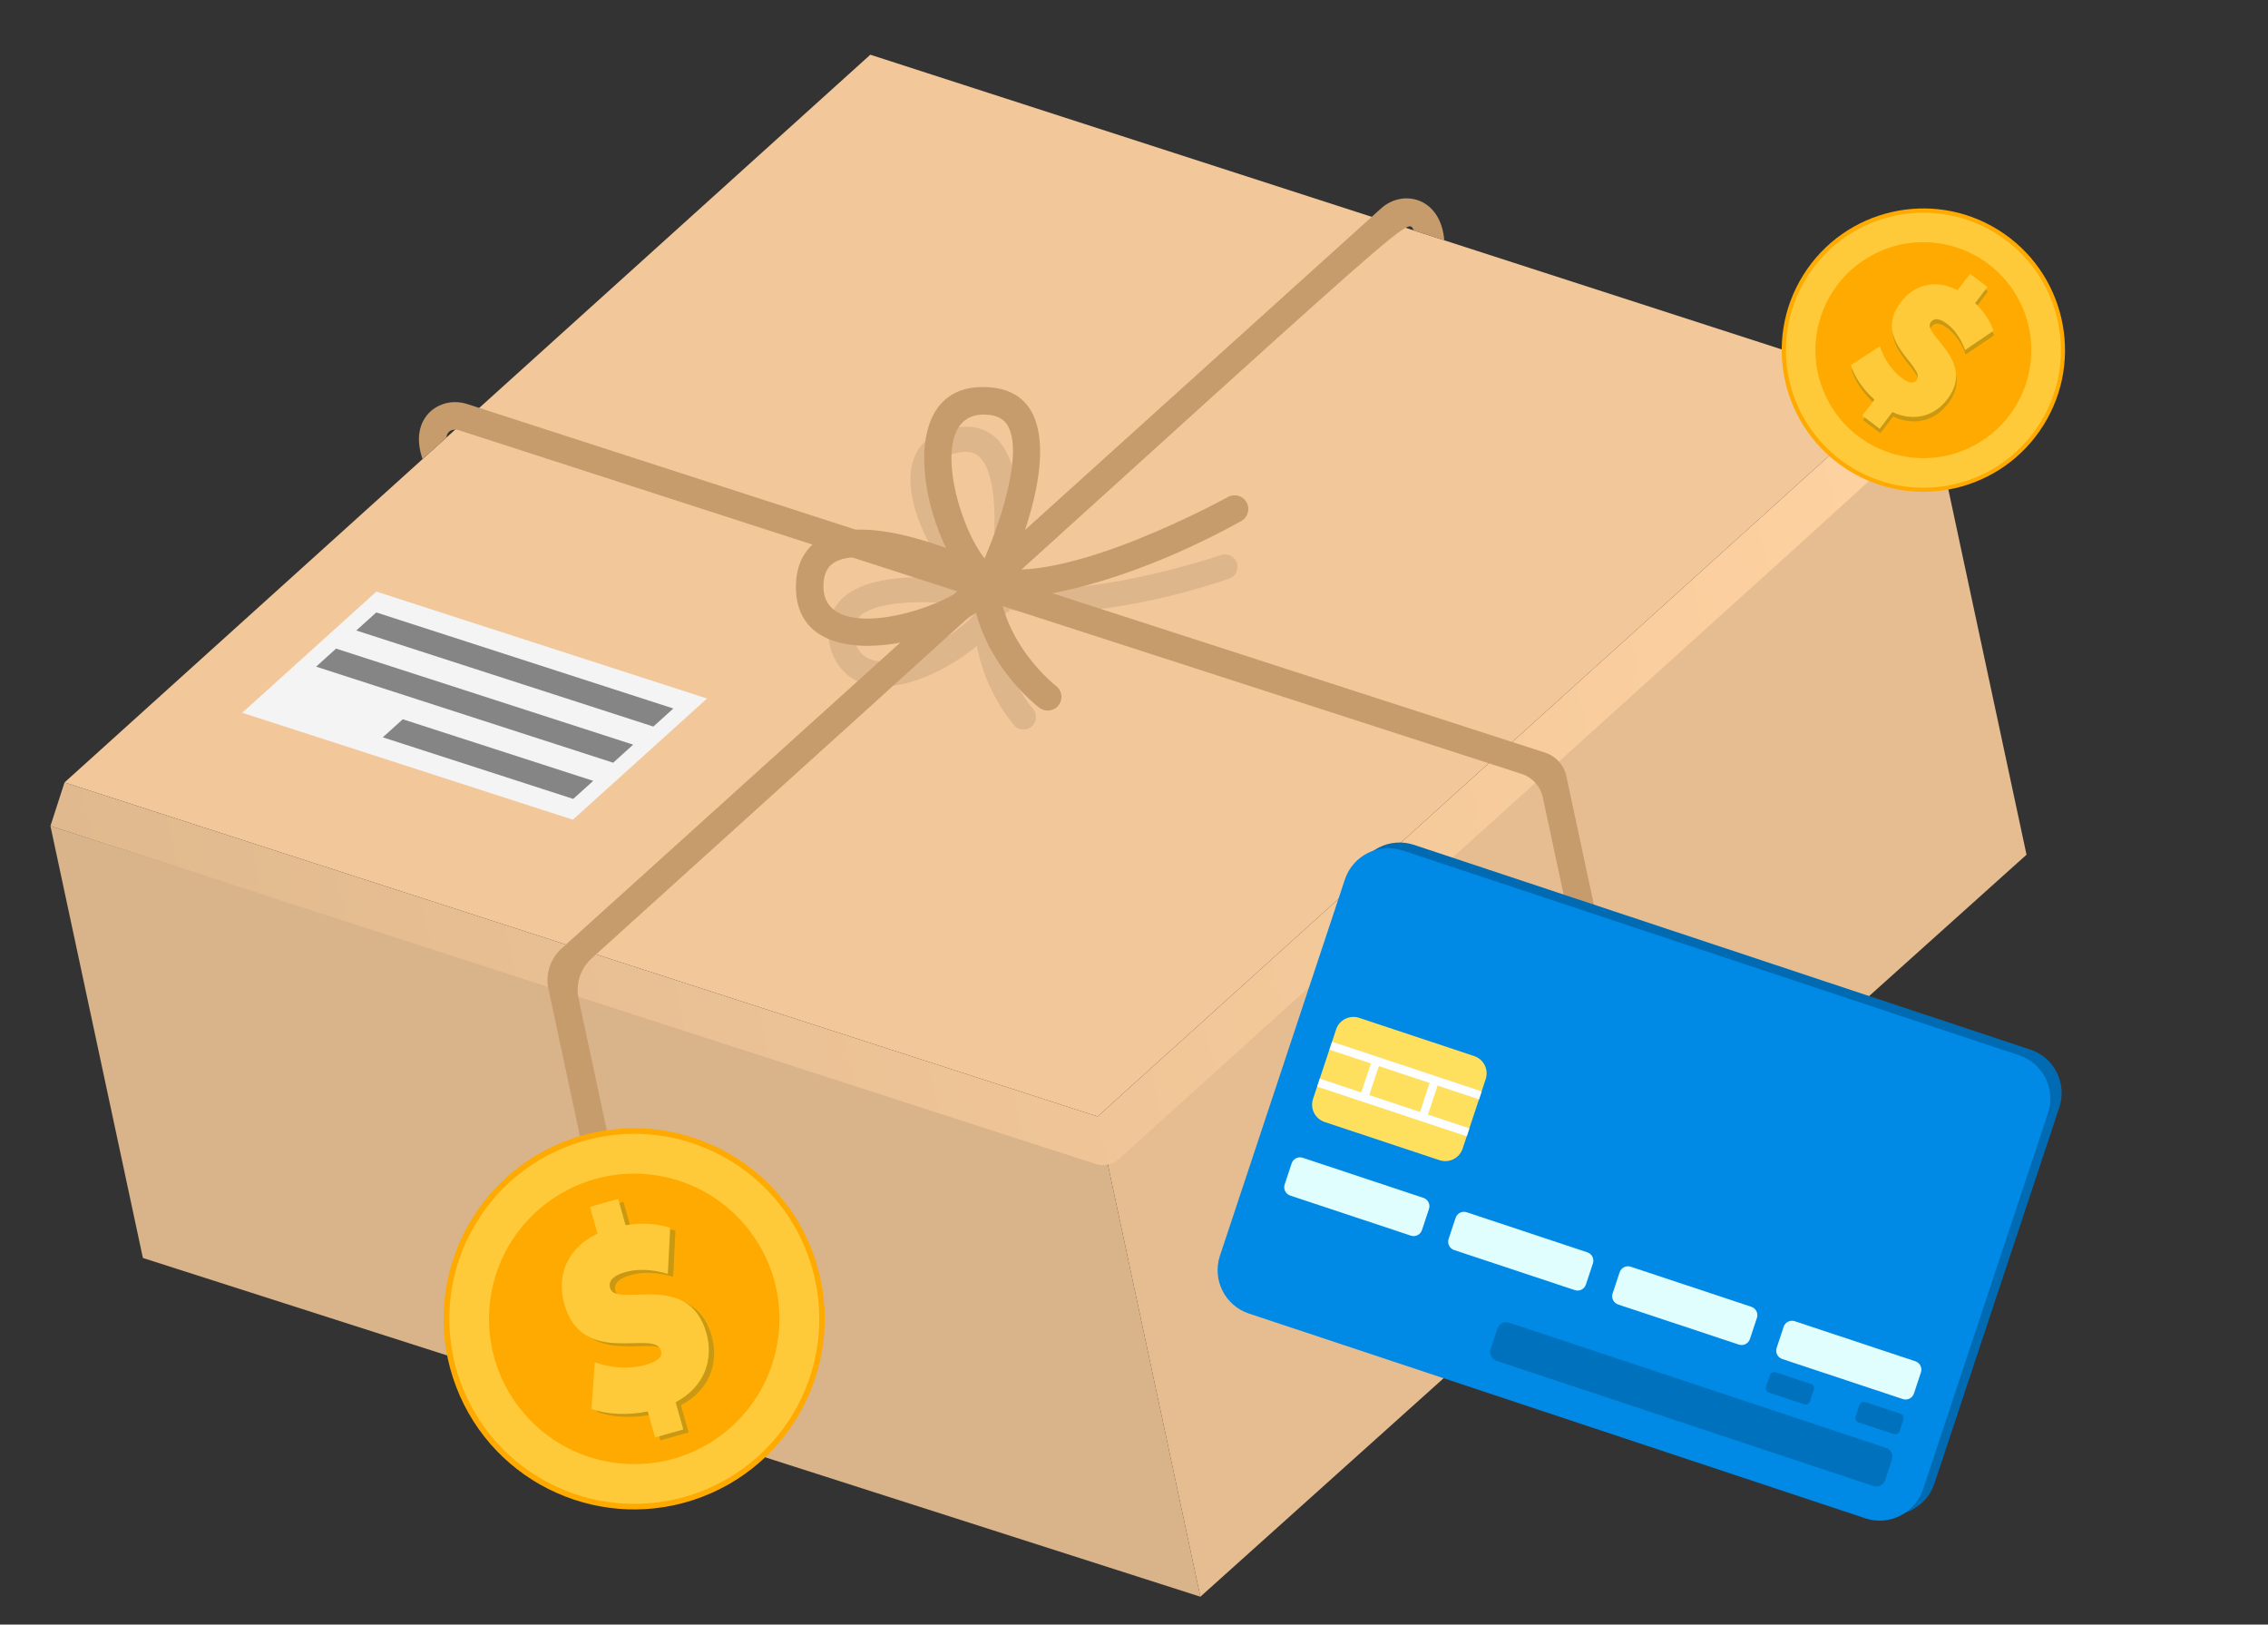 <svg width="222" height="159" viewBox="0 0 222 159" fill="none" xmlns="http://www.w3.org/2000/svg">
<rect x="0" y="0" width="222" height="159" fill="#333333" stroke="none"/>
<g clip-path="url(#clip0_3233_6146)">
<path d="M107.435 109.273L186.31 38.048L85.19 5.354L6.315 76.579L107.435 109.273Z" fill="#F2C799"/>
<path d="M117.496 156.271L198.363 83.651L189.312 41.372L108.445 113.991L117.496 156.271Z" fill="#E6BD91"/>
<path d="M13.987 123.12L117.497 156.272L108.446 113.992L4.937 80.841L13.987 123.12Z" fill="#D9B389"/>
<path d="M23.706 69.76L56.075 80.226L69.209 68.365L36.84 57.899L23.706 69.76Z" fill="#F4F4F4"/>
<path d="M34.874 61.707L63.953 71.109L65.909 69.342L36.831 59.94L34.874 61.707Z" fill="#858585"/>
<path d="M30.941 65.246L60.02 74.648L61.976 72.881L32.897 63.48L30.941 65.246Z" fill="#858585"/>
<path d="M37.469 72.162L56.109 78.189L58.066 76.423L39.425 70.396L37.469 72.162Z" fill="#858585"/>
<path d="M98.756 59.927L98.999 58.73C100.482 51.425 100.608 40.391 93.303 41.9C83.97 43.818 92.424 58.633 97.559 59.682L98.756 59.927ZM93.797 44.29C95.015 44.039 95.585 44.437 95.907 44.758C97.744 46.587 97.531 52.498 96.883 56.689C93.574 54.2 88.633 45.361 93.797 44.29Z" fill="#DEB68C"/>
<path d="M99 58.735L99.245 57.538C94.623 56.602 85.676 55.326 82.347 58.662C79.799 61.221 81.139 67.189 86.345 67.183C91.414 67.179 98.319 62.066 99 58.735ZM96.006 59.41C93.515 62.723 84.673 67.659 83.609 62.496C83.357 61.278 83.755 60.708 84.076 60.386C85.907 58.547 91.814 58.762 96.006 59.41Z" fill="#DEB68C"/>
<path d="M120.308 56.635C120.946 56.419 121.287 55.725 121.07 55.087C120.852 54.449 120.159 54.107 119.522 54.325C119.368 54.377 104.119 59.503 97.843 56.745C97.225 56.475 96.506 56.754 96.234 57.371C94.791 60.657 106.783 61.23 120.308 56.635Z" fill="#DEB68C"/>
<path d="M101 71.097C101.504 70.65 101.55 69.88 101.105 69.376C101.064 69.33 97.071 64.711 97.983 58.941C98.088 58.275 97.633 57.651 96.968 57.545C96.31 57.443 95.679 57.894 95.572 58.56C94.477 65.491 99.082 70.773 99.278 70.994C99.727 71.499 100.496 71.543 101 71.097Z" fill="#DEB68C"/>
<path d="M109.479 113.466L189.314 41.374L186.311 38.048L107.436 109.273L6.316 76.579L4.937 80.842L107.289 113.934C108.039 114.177 108.879 114.008 109.479 113.466Z" fill="url(#paint0_linear_3233_6146)"/>
<path d="M53.682 96.782L62.894 139.816C63.641 143.306 66.852 143.345 69.938 141.039L66.365 139.889C65.86 140.04 65.675 139.963 65.523 139.253L56.635 97.736C56.326 96.29 56.812 94.793 57.909 93.797C140.718 19.023 137.532 21.203 138.397 22.554L141.371 23.521C141.019 19.287 137.303 18.479 135.178 20.403L54.956 92.845C53.858 93.84 53.373 95.337 53.682 96.782Z" fill="#C69C6D"/>
<path d="M41.363 44.93L43.689 42.828C43.763 42.169 44.313 41.924 44.919 42.107L148.939 75.741C149.992 76.084 150.785 76.959 151.015 78.037L159.618 118.222C159.77 118.936 159.675 119.147 158.789 119.188L156.106 121.595C160.04 122.571 162.989 121.13 162.246 117.659L153.32 75.958C153.089 74.88 152.297 74.005 151.243 73.663L45.745 39.547C43.01 38.669 39.949 40.917 41.363 44.93Z" fill="#C69C6D"/>
<path d="M97.469 58.622L98.06 57.413C101.666 50.036 104.859 38.308 96.652 37.892C86.171 37.349 91.076 55.488 96.26 58.03L97.469 58.622ZM96.517 40.577C97.886 40.647 98.382 41.228 98.637 41.66C100.088 44.12 98.223 50.362 96.37 54.651C93.532 51.08 90.715 40.287 96.517 40.577Z" fill="#C69C6D"/>
<path d="M98.057 57.414L98.649 56.205C93.985 53.928 84.797 50.086 80.323 52.721C79.296 53.326 78.046 54.564 77.92 57.022C77.386 67.516 95.523 62.581 98.057 57.414ZM94.678 57.304C91.104 60.146 80.309 62.957 80.606 57.157C80.675 55.788 81.257 55.291 81.688 55.037C84.15 53.584 90.389 55.451 94.678 57.304Z" fill="#C69C6D"/>
<path d="M121.501 50.993C122.149 50.633 122.383 49.815 122.023 49.166C121.662 48.517 120.843 48.282 120.195 48.643C120.039 48.729 104.514 57.276 97.17 55.517C96.447 55.345 95.723 55.789 95.549 56.511C94.629 60.355 107.741 58.626 121.501 50.993Z" fill="#C69C6D"/>
<path d="M103.631 69.008C104.076 68.415 103.957 67.573 103.366 67.127C103.313 67.087 97.986 62.979 97.702 56.551C97.668 55.809 97.041 55.234 96.299 55.267C95.567 55.301 94.984 55.927 95.015 56.669C95.357 64.392 101.489 69.08 101.749 69.276C102.345 69.722 103.186 69.601 103.631 69.008Z" fill="#C69C6D"/>
<path d="M68.731 146.498C78.353 142.822 83.173 132.041 79.497 122.419C75.82 112.798 65.04 107.978 55.418 111.654C45.796 115.33 40.976 126.111 44.653 135.733C48.329 145.354 59.109 150.174 68.731 146.498Z" fill="#FFAA00"/>
<path d="M78.059 137.603C82.768 128.782 79.434 117.815 70.614 113.106C61.793 108.398 50.826 111.731 46.117 120.552C41.409 129.372 44.742 140.34 53.563 145.048C62.383 149.757 73.351 146.423 78.059 137.603Z" fill="#FFCA39"/>
<path d="M76.088 131.489C77.418 123.753 72.224 116.403 64.487 115.073C56.75 113.743 49.4 118.937 48.07 126.673C46.74 134.41 51.934 141.76 59.671 143.09C67.408 144.42 74.758 139.226 76.088 131.489Z" fill="#FFAA00"/>
<path d="M66.649 137.525L67.402 140.19L64.642 140.97L63.923 138.426C61.925 138.835 59.842 138.724 58.417 138.167L58.738 133.618C60.295 134.189 62.187 134.302 63.694 133.876C65.006 133.505 65.381 133.037 65.218 132.46C64.621 130.348 57.526 134.193 55.756 127.928C54.989 125.216 55.95 122.482 59.004 121.022L58.265 118.406L61.025 117.625L61.751 120.194C63.247 119.952 64.785 120.01 66.118 120.463L65.888 124.961C64.3 124.502 62.913 124.454 61.718 124.791C60.367 125.173 60.072 125.774 60.235 126.351C60.805 128.367 67.906 124.545 69.657 130.738C70.39 133.332 69.5 136.02 66.649 137.525Z" fill="#C99914"/>
<path d="M66.132 137.238L66.885 139.902L64.124 140.682L63.405 138.138C61.407 138.547 59.325 138.436 57.9 137.88L58.22 133.33C59.777 133.901 61.67 134.015 63.177 133.588C64.488 133.218 64.863 132.749 64.7 132.173C64.104 130.06 57.009 133.906 55.238 127.641C54.471 124.928 55.432 122.194 58.487 120.735L57.747 118.118L60.508 117.338L61.233 119.906C62.73 119.665 64.268 119.722 65.601 120.175L65.371 124.673C63.782 124.215 62.395 124.166 61.201 124.503C59.85 124.885 59.555 125.487 59.718 126.063C60.287 128.08 67.389 124.258 69.139 130.451C69.872 133.044 68.983 135.732 66.132 137.238Z" fill="#FFCA39"/>
<path d="M180.903 46.014C187.39 50.08 195.946 48.118 200.013 41.63C204.079 35.143 202.117 26.587 195.629 22.52C189.142 18.453 180.586 20.416 176.519 26.903C172.453 33.391 174.415 41.947 180.903 46.014Z" fill="#FFAA00"/>
<path d="M190.358 47.571C197.701 46.419 202.72 39.533 201.568 32.19C200.417 24.848 193.53 19.829 186.188 20.981C178.845 22.132 173.826 29.018 174.978 36.361C176.13 43.704 183.016 48.723 190.358 47.571Z" fill="#FFCA39"/>
<path d="M193.103 43.664C198.291 40.992 200.33 34.62 197.658 29.433C194.985 24.245 188.614 22.206 183.426 24.878C178.239 27.55 176.2 33.922 178.872 39.109C181.544 44.297 187.916 46.337 193.103 43.664Z" fill="#FFAA00"/>
<path d="M185.298 40.763L184.053 42.402L182.355 41.113L183.543 39.548C182.406 38.545 181.541 37.259 181.233 36.164L184.077 34.319C184.435 35.498 185.214 36.672 186.142 37.376C186.949 37.989 187.395 38.002 187.664 37.647C188.651 36.348 183.194 33.857 186.121 30.003C187.388 28.334 189.44 27.681 191.673 28.841L192.896 27.231L194.594 28.521L193.394 30.101C194.207 30.881 194.861 31.82 195.189 32.814L192.416 34.69C191.977 33.542 191.385 32.696 190.651 32.138C189.82 31.507 189.33 31.601 189.061 31.956C188.119 33.196 193.565 35.702 190.672 39.512C189.461 41.107 187.467 41.782 185.298 40.763Z" fill="#C99914"/>
<path d="M185.237 40.327L183.993 41.966L182.294 40.677L183.483 39.112C182.346 38.109 181.48 36.823 181.173 35.728L184.017 33.883C184.374 35.062 185.154 36.236 186.081 36.94C186.888 37.553 187.334 37.566 187.603 37.211C188.59 35.912 183.133 33.421 186.06 29.567C187.327 27.898 189.38 27.245 191.613 28.405L192.835 26.795L194.534 28.085L193.334 29.665C194.146 30.445 194.8 31.384 195.128 32.378L192.355 34.254C191.916 33.106 191.325 32.26 190.59 31.702C189.759 31.071 189.27 31.165 189.001 31.52C188.059 32.76 193.505 35.266 190.612 39.076C189.4 40.671 187.407 41.346 185.237 40.327Z" fill="#FFCA39"/>
<path d="M183.683 148.043L123.357 128.007C121.011 127.228 119.74 124.694 120.519 122.347L132.749 85.525C133.528 83.179 136.062 81.908 138.409 82.688L198.735 102.724C201.082 103.503 202.353 106.037 201.573 108.384L189.344 145.205C188.564 147.552 186.03 148.823 183.683 148.043Z" fill="#006BB3"/>
<path d="M182.577 148.597L122.25 128.561C119.903 127.781 118.633 125.247 119.412 122.9L131.641 86.079C132.421 83.732 134.955 82.461 137.302 83.241L197.628 103.277C199.975 104.056 201.246 106.591 200.466 108.938L188.237 145.759C187.457 148.106 184.923 149.376 182.577 148.597Z" fill="#0089E5"/>
<path d="M140.91 113.549L129.656 109.811C128.72 109.5 128.213 108.489 128.524 107.553L130.783 100.751C131.094 99.815 132.104 99.308 133.041 99.619L144.295 103.357C145.231 103.668 145.737 104.678 145.426 105.615L143.167 112.417C142.856 113.353 141.846 113.86 140.91 113.549Z" fill="#FFE05E"/>
<path d="M130.26 102.344L144.903 107.208" stroke="#FCFEFF" stroke-width="0.822" stroke-miterlimit="10"/>
<path d="M129.059 105.961L143.702 110.825" stroke="#FCFEFF" stroke-width="0.822" stroke-miterlimit="10"/>
<path d="M133.506 107.437L134.707 103.821" stroke="#FCFEFF" stroke-width="0.822" stroke-miterlimit="10"/>
<path d="M139.254 109.348L140.455 105.732" stroke="#FCFEFF" stroke-width="0.822" stroke-miterlimit="10"/>
<path d="M138.101 120.934L126.292 117.012C125.842 116.863 125.598 116.377 125.747 115.926L126.434 113.857C126.584 113.408 127.07 113.164 127.52 113.313L139.329 117.235C139.779 117.385 140.023 117.871 139.873 118.321L139.186 120.39C139.036 120.84 138.551 121.084 138.101 120.934Z" fill="#E0FEFD"/>
<path d="M154.148 126.266L142.338 122.344C141.889 122.195 141.645 121.709 141.794 121.258L142.481 119.189C142.631 118.74 143.117 118.496 143.567 118.645L155.376 122.567C155.826 122.717 156.07 123.203 155.92 123.653L155.233 125.722C155.084 126.172 154.597 126.416 154.148 126.266Z" fill="#E0FEFD"/>
<path d="M170.202 131.597L158.393 127.675C157.943 127.526 157.699 127.04 157.849 126.589L158.536 124.52C158.685 124.071 159.172 123.827 159.622 123.976L171.431 127.898C171.881 128.048 172.124 128.534 171.975 128.984L171.288 131.053C171.138 131.503 170.653 131.747 170.202 131.597Z" fill="#E0FEFD"/>
<path d="M186.257 136.929L174.448 133.007C173.998 132.858 173.754 132.372 173.904 131.921L174.591 129.853C174.74 129.403 175.226 129.159 175.676 129.308L187.485 133.23C187.935 133.38 188.179 133.866 188.03 134.316L187.343 136.385C187.193 136.835 186.707 137.079 186.257 136.929Z" fill="#E0FEFD"/>
<path d="M183.375 145.439L146.487 133.188C146.011 133.03 145.753 132.515 145.911 132.038L146.577 130.034C146.735 129.558 147.25 129.3 147.726 129.458L184.614 141.709C185.091 141.868 185.349 142.382 185.19 142.859L184.525 144.863C184.366 145.339 183.851 145.598 183.375 145.439Z" fill="#0071BD"/>
<path d="M176.598 137.437L173.15 136.292C172.915 136.213 172.787 135.96 172.865 135.724L173.241 134.592C173.32 134.357 173.573 134.23 173.808 134.308L177.257 135.453C177.492 135.531 177.619 135.785 177.541 136.02L177.165 137.153C177.087 137.388 176.833 137.515 176.598 137.437Z" fill="#0071BD"/>
<path d="M185.368 140.351L181.919 139.206C181.684 139.128 181.557 138.874 181.635 138.639L182.011 137.507C182.089 137.272 182.343 137.144 182.578 137.222L186.027 138.368C186.262 138.446 186.389 138.7 186.311 138.935L185.935 140.067C185.857 140.302 185.603 140.43 185.368 140.351Z" fill="#0071BD"/>
</g>
<defs>
<linearGradient id="paint0_linear_3233_6146" x1="194.569" y1="65.919" x2="10.192" y2="105.388" gradientUnits="userSpaceOnUse">
<stop stop-color="#FFD2A1"/>
<stop offset="1" stop-color="#E0B98E"/>
</linearGradient>
<clipPath id="clip0_3233_6146">
<rect width="222" height="159" fill="white"/>
</clipPath>
</defs>
</svg>
